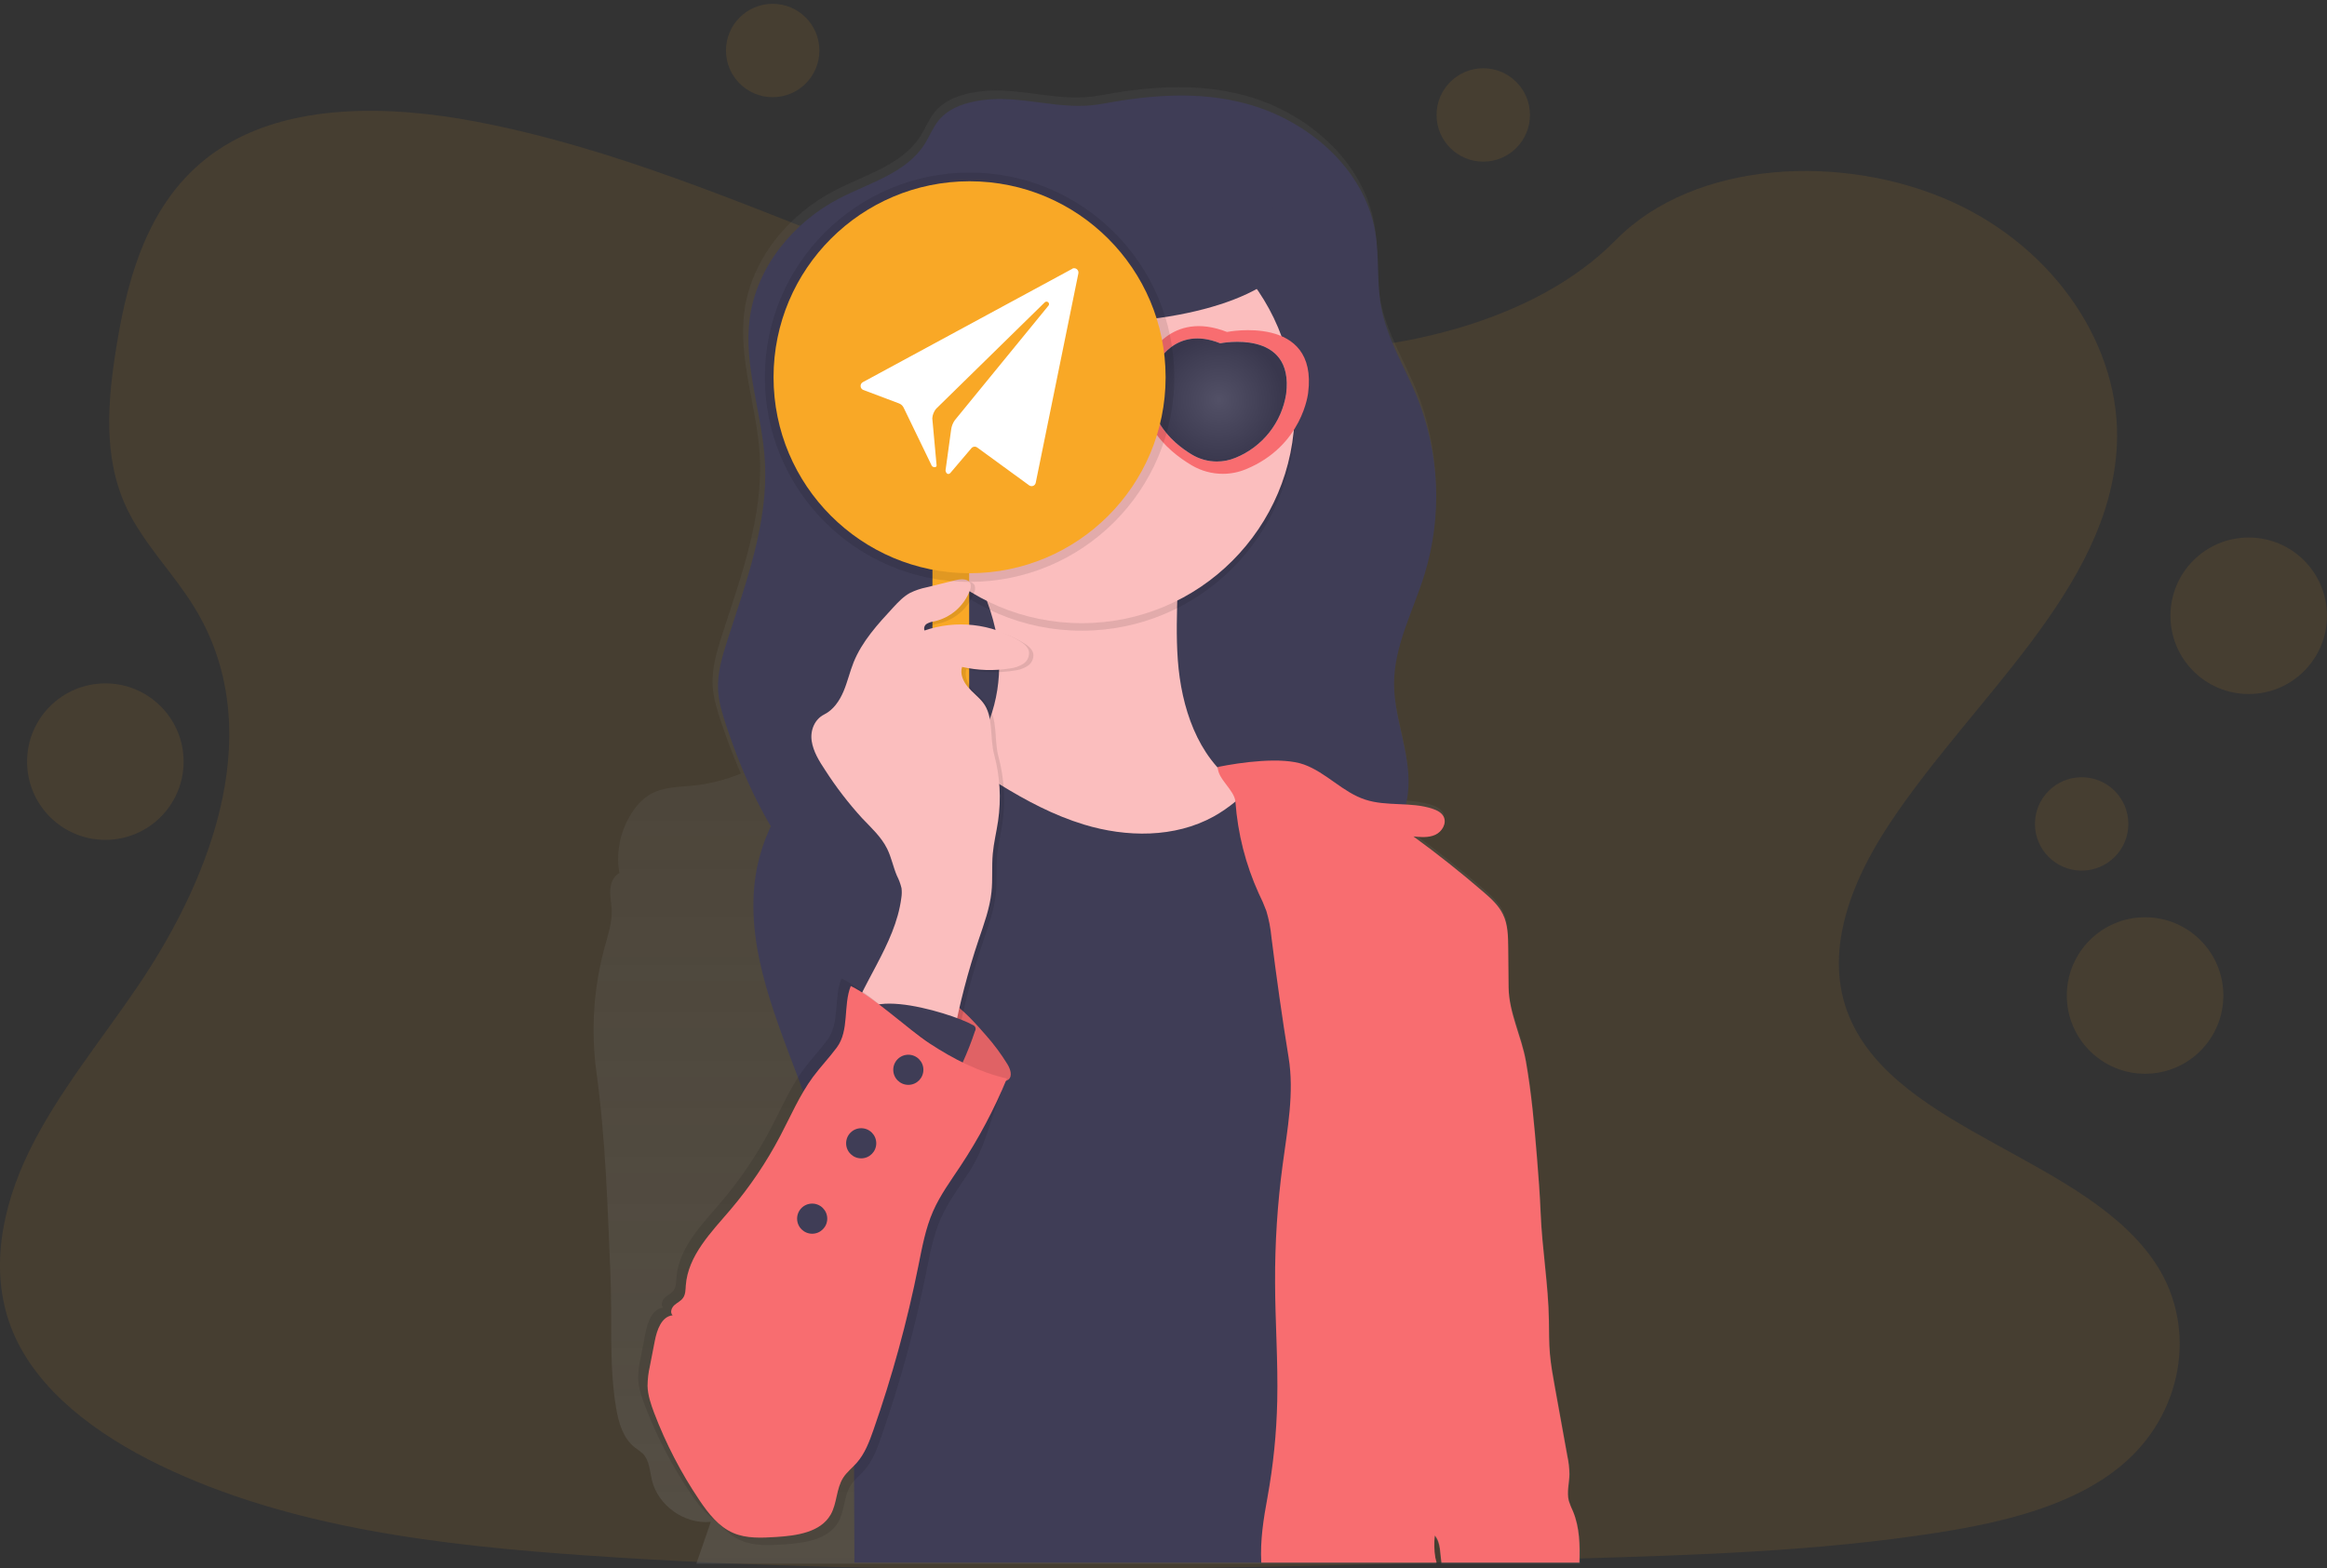 <svg width="540" height="364" viewBox="0 0 540 364" fill="none" xmlns="http://www.w3.org/2000/svg">
<rect x="0" y="0" width="540" height="364" fill="#333333" stroke="none"/>
<g clip-path="url(#clip0)">
<path opacity="0.1" d="M293.887 81.538C261.46 80.411 230.575 69.944 201.084 58.49C171.593 47.036 142.377 34.345 110.726 28.277C90.368 24.374 67.09 23.823 50.686 34.736C34.903 45.257 29.802 63.37 27.061 80.195C24.997 92.852 23.785 106.169 29.436 118.019C33.359 126.246 40.329 133.16 45.149 141.042C61.919 168.459 50.064 202.269 31.892 229.04C23.374 241.601 13.483 253.591 6.904 266.949C0.326 280.307 -2.716 295.634 3.041 309.272C8.743 322.801 22.337 332.942 37.062 340.082C66.97 354.587 102.198 358.735 136.575 361.085C212.643 366.291 289.122 364.036 365.396 361.782C393.62 360.945 421.974 360.098 449.742 355.734C465.159 353.309 481.082 349.466 492.276 340.177C506.49 328.377 509.997 308.421 500.478 293.64C484.504 268.843 440.352 262.685 429.174 236.07C423.026 221.424 429.339 205.11 438.273 191.522C457.428 162.381 489.545 136.813 491.233 103.504C492.396 80.621 476.959 57.713 453.089 46.886C428.067 35.542 393.375 36.965 374.926 55.749C355.921 75.09 322.517 82.53 293.887 81.538Z" fill="#F9A826"/>
<path opacity="0.1" d="M179.309 22.56C185.294 22.56 190.146 17.708 190.146 11.723C190.146 5.737 185.294 0.885 179.309 0.885C173.323 0.885 168.471 5.737 168.471 11.723C168.471 17.708 173.323 22.56 179.309 22.56Z" fill="#F9A826"/>
<path opacity="0.1" d="M344.202 37.521C350.187 37.521 355.04 32.669 355.04 26.684C355.04 20.698 350.187 15.846 344.202 15.846C338.217 15.846 333.365 20.698 333.365 26.684C333.365 32.669 338.217 37.521 344.202 37.521Z" fill="#F9A826"/>
<path opacity="0.1" d="M483.066 202.084C489.052 202.084 493.904 197.232 493.904 191.246C493.904 185.261 489.052 180.409 483.066 180.409C477.081 180.409 472.229 185.261 472.229 191.246C472.229 197.232 477.081 202.084 483.066 202.084Z" fill="#F9A826"/>
<path opacity="0.1" d="M521.832 161.094C531.863 161.094 539.995 152.962 539.995 142.931C539.995 132.9 531.863 124.768 521.832 124.768C511.801 124.768 503.669 132.9 503.669 142.931C503.669 152.962 511.801 161.094 521.832 161.094Z" fill="#F9A826"/>
<path opacity="0.1" d="M497.787 249.237C507.818 249.237 515.95 241.106 515.95 231.075C515.95 221.043 507.818 212.912 497.787 212.912C487.756 212.912 479.624 221.043 479.624 231.075C479.624 241.106 487.756 249.237 497.787 249.237Z" fill="#F9A826"/>
<path opacity="0.1" d="M24.446 194.949C34.477 194.949 42.609 186.817 42.609 176.786C42.609 166.755 34.477 158.624 24.446 158.624C14.415 158.624 6.283 166.755 6.283 176.786C6.283 186.817 14.415 194.949 24.446 194.949Z" fill="#F9A826"/>
<path d="M365.146 351.024C364.748 350.206 364.413 349.358 364.144 348.489C363.643 346.485 364.269 344.355 364.304 342.271C364.277 340.829 364.109 339.392 363.803 337.982C362.821 332.578 361.842 327.168 360.867 321.753C360.416 319.248 359.96 316.743 359.744 314.238C359.529 311.733 359.554 309.062 359.514 306.472C359.384 298.069 357.911 289.712 357.58 281.319C357.4 276.95 357.079 272.591 356.708 268.232C356.102 260.751 355.44 253.256 354.133 245.865C353.091 239.993 350.124 234.522 350.089 228.564C350.059 225.474 350.029 222.383 349.999 219.29C349.974 216.644 349.929 213.894 348.767 211.509C347.765 209.404 345.951 207.796 344.177 206.273C338.916 201.73 333.471 197.411 327.843 193.316C329.562 193.496 331.38 193.657 332.954 192.94C334.527 192.224 335.679 190.269 334.913 188.716C334.412 187.739 333.354 187.213 332.312 186.852C330.291 186.245 328.199 185.908 326.089 185.85C326.287 185.048 326.441 184.235 326.55 183.415C327.648 174.792 323.329 166.335 323.339 157.641C323.339 148.698 327.878 140.476 330.504 131.928C334.631 118.347 333.987 103.762 328.68 90.597C325.844 83.637 321.715 77.109 320.332 69.728C319.25 63.946 319.922 57.959 318.949 52.162C316.444 37.411 303.312 26.067 288.887 22.154C277.729 19.148 266.385 20.085 255.167 22.154C245.527 23.938 236.723 20 227.108 21.262C223.33 21.763 219.402 22.991 216.972 25.922C215.564 27.616 214.777 29.73 213.59 31.589C209.301 38.308 200.768 40.553 193.689 44.22C182.926 49.797 174.353 60.218 172.75 72.224C171.247 83.347 175.636 94.385 176.302 105.588C177.149 119.893 171.958 133.767 167.559 147.405C166.332 151.213 165.149 155.136 165.37 159.13C165.515 161.86 166.321 164.511 167.178 167.111C168.571 171.32 170.139 175.494 171.918 179.567C168.589 180.927 165.095 181.842 161.527 182.288C157.879 182.699 154.011 182.553 150.834 184.407C149.365 185.325 148.1 186.534 147.116 187.96C145.605 190.065 144.528 192.45 143.948 194.975C143.367 197.501 143.295 200.117 143.734 202.67C142.347 203.372 141.7 205.025 141.615 206.573C141.53 208.122 141.891 209.665 141.946 211.213C142.056 214.144 141.104 216.985 140.327 219.811C137.734 229.309 137.085 239.232 138.418 248.987C140.563 264.599 140.984 280.102 141.66 295.854C142.111 306.176 141.264 316.603 142.973 326.794C143.544 330.201 144.561 333.809 147.282 335.958C147.961 336.412 148.608 336.915 149.216 337.461C150.719 339.034 150.779 341.469 151.285 343.574C152.703 349.466 158.826 353.825 164.853 353.254L164.929 353.304C163.801 356.581 162.704 359.733 161.587 362.949H333.274C333.174 362.548 333.064 362.143 332.979 361.742C332.705 360.048 332.666 358.325 332.863 356.621C334.296 358.3 334.051 360.765 334.437 362.949H366.654C366.789 358.881 366.699 354.752 365.146 351.024Z" fill="url(#paint0_linear)"/>
<path d="M227.95 23.241C224.202 23.743 220.304 24.96 217.884 27.871C216.486 29.555 215.709 31.654 214.532 33.498C210.273 40.177 201.8 42.406 194.771 46.049C184.089 51.591 175.581 61.942 173.988 73.872C172.509 84.925 176.853 95.888 177.495 107.021C178.337 121.236 173.181 135.019 168.812 148.573C167.594 152.35 166.422 156.249 166.637 160.217C166.788 162.933 167.584 165.563 168.436 168.148C172.444 180.294 177.886 192.133 185.972 202.044C194.059 211.955 205.012 219.871 217.438 222.802C223.11 224.14 228.962 224.431 234.789 224.646C243.708 224.98 252.628 225.147 261.55 225.147C266.45 225.147 271.38 225.092 276.19 224.145C286.397 222.171 295.4 216.389 304.119 210.727C314.165 204.214 325.162 196.197 326.696 184.332C327.788 175.764 323.499 167.362 323.504 158.724C323.504 149.84 328.013 141.688 330.624 133.171C334.721 119.669 334.081 105.173 328.81 92.085C325.999 85.175 321.896 78.687 320.523 71.352C319.451 65.61 320.117 59.662 319.15 53.9C316.69 39.245 303.618 27.976 289.288 24.088C278.21 21.082 266.946 22.034 255.813 24.088C246.258 25.897 237.52 21.989 227.95 23.241Z" fill="#3F3D56"/>
<path d="M230.986 146.067C232.99 155.292 231.663 165.383 226.477 173.269C223.906 177.187 220.464 180.469 216.802 183.38C211.113 187.985 204.656 191.547 197.727 193.902C202.047 197.309 207.051 199.744 212.397 201.042C216.486 202.044 220.705 202.33 224.924 202.545C246.05 203.671 267.235 202.907 288.225 200.26C295.24 199.373 302.555 198.151 308.232 193.922C308.737 193.613 309.129 193.149 309.349 192.599C309.755 191.211 308.102 190.159 306.734 189.693C299.965 187.378 292.675 186.046 286.822 181.937C277.854 175.649 274.116 164.1 273.319 153.177C272.523 142.254 274.086 131.241 273.019 120.344C258.549 120.123 244.085 120.543 229.628 121.601C228.02 121.722 220.73 121.321 219.868 122.714C218.896 124.292 222.939 128.12 223.941 129.638C227.291 134.629 229.68 140.201 230.986 146.067V146.067Z" fill="#FBBEBE"/>
<path opacity="0.1" d="M251.028 146.398C278.326 146.398 300.456 124.268 300.456 96.97C300.456 69.672 278.326 47.542 251.028 47.542C223.73 47.542 201.6 69.672 201.6 96.97C201.6 124.268 223.73 146.398 251.028 146.398Z" fill="black"/>
<path d="M251.028 144.649C278.326 144.649 300.456 122.52 300.456 95.222C300.456 67.923 278.326 45.794 251.028 45.794C223.73 45.794 201.6 67.923 201.6 95.222C201.6 122.52 223.73 144.649 251.028 144.649Z" fill="#FBBEBE"/>
<path d="M224.904 129.558H216.386V224.481H224.904V129.558Z" fill="#F9A826"/>
<path d="M320.413 277.166C316.369 293.725 313.834 310.851 315.542 327.811C316.675 339.039 320.618 351.265 320.823 362.704H198.278C198.248 356.526 198.223 350.128 198.193 343.734C198.193 342.562 198.193 341.389 198.193 340.227C198.193 338.724 198.193 337.186 198.193 335.667C198.168 331.038 198.148 326.458 198.128 322.014C198.093 313.997 198.053 305.981 197.281 297.964C195.913 283.764 192.271 269.865 187.486 256.412C187.14 255.41 186.784 254.448 186.423 253.466L186.303 253.145C185.942 252.143 185.567 251.141 185.191 250.139C179.228 234.296 172.414 217.847 175.671 201.373C176.885 195.46 179.353 189.877 182.909 185.001C186.465 180.124 191.026 176.067 196.284 173.104C199.531 171.3 203.108 169.922 206.806 169.862C213.184 169.762 218.906 173.505 224.217 177.042C226.722 178.725 229.303 180.404 231.903 182.007C238.116 185.85 244.575 189.272 251.544 191.392C261.425 194.398 272.588 194.518 281.647 189.523C283.417 188.529 285.094 187.377 286.657 186.081C289.711 183.485 292.482 180.575 294.924 177.398C297.319 182.067 302.54 184.037 306.864 187.008C312.942 191.191 317.196 197.635 319.891 204.514C322.587 211.394 323.79 218.739 324.817 226.059C325.819 233.284 326.676 240.589 326.26 247.859C325.679 257.83 322.777 267.48 320.413 277.166Z" fill="#3F3D56"/>
<path d="M228.912 240.444C230.72 242.498 232.349 244.702 233.782 247.033C234.453 248.14 235.005 249.738 234.023 250.585C233.491 250.947 232.855 251.123 232.214 251.086L220.429 251.587C218.651 251.662 216.812 251.733 215.143 251.086C212.818 250.214 211.18 248.15 209.672 246.181L204.446 239.372C203.068 237.573 201.655 235.699 201.179 233.485C200.703 231.27 201.475 228.619 203.519 227.637C205.293 226.786 207.397 227.407 209.261 228.038C212.803 229.236 217.017 230.042 220.154 232.092C223.426 234.241 226.377 237.518 228.912 240.444Z" fill="#F86D70"/>
<path opacity="0.1" d="M228.912 240.444C230.72 242.498 232.349 244.702 233.782 247.033C234.453 248.14 235.005 249.738 234.023 250.585C233.491 250.947 232.855 251.123 232.214 251.086L220.429 251.587C218.651 251.662 216.812 251.733 215.143 251.086C212.818 250.214 211.18 248.15 209.672 246.181L204.446 239.372C203.068 237.573 201.655 235.699 201.179 233.485C200.703 231.27 201.475 228.619 203.519 227.637C205.293 226.786 207.397 227.407 209.261 228.038C212.803 229.236 217.017 230.042 220.154 232.092C223.426 234.241 226.377 237.518 228.912 240.444Z" fill="black"/>
<path opacity="0.1" d="M222.223 241.226C223.66 233.552 225.631 225.988 228.12 218.589C229.338 214.981 230.681 211.373 231.081 207.566C231.392 204.614 231.116 201.623 231.382 198.667C231.613 196.112 232.244 193.611 232.615 191.076C233.369 185.924 233.059 180.672 231.703 175.644C230.625 171.636 231.658 166.791 229.092 163.544C228.05 162.226 226.662 161.224 225.585 159.936C224.508 158.649 223.731 156.895 224.262 155.302C227.909 156.136 231.683 156.256 235.375 155.657C236.474 155.538 237.532 155.17 238.467 154.58C238.93 154.279 239.299 153.854 239.532 153.354C239.765 152.853 239.852 152.297 239.785 151.749C239.569 150.662 238.597 149.905 237.66 149.319C234.386 147.298 230.703 146.029 226.879 145.602C223.055 145.176 219.183 145.604 215.544 146.854C215.434 146.569 215.43 146.254 215.531 145.966C215.632 145.678 215.832 145.435 216.095 145.281C216.631 144.989 217.218 144.8 217.824 144.725C219.68 144.308 221.403 143.438 222.84 142.192C224.276 140.946 225.382 139.363 226.056 137.585C226.287 137.094 226.343 136.539 226.216 136.011C225.795 134.784 224.052 134.854 222.789 135.165L215.985 136.838C214.664 137.104 213.383 137.539 212.172 138.131C210.669 138.953 209.441 140.25 208.264 141.523C204.696 145.386 201.049 149.364 199.085 154.239C198.198 156.449 197.677 158.789 196.75 160.978C195.823 163.168 194.4 165.272 192.276 166.335C190.041 167.447 188.994 170.022 189.359 172.487C189.725 174.953 191.088 177.147 192.466 179.226C195.001 183.179 197.866 186.91 201.029 190.38C203.158 192.634 205.538 194.769 206.891 197.555C207.858 199.524 208.269 201.718 209.121 203.738C209.601 204.667 209.966 205.651 210.208 206.669C210.297 207.405 210.284 208.15 210.168 208.883C208.74 219.991 200.503 229.045 197.421 239.818C197.244 240.322 197.17 240.857 197.206 241.391C197.341 242.393 198.208 243.165 199.01 243.781C204.997 248.29 212.312 250.64 219.472 252.895C220.79 249.257 221.511 245.044 222.223 241.226Z" fill="black"/>
<path d="M221.221 240.725C222.658 233.051 224.628 225.487 227.118 218.087C228.336 214.48 229.678 210.872 230.079 207.064C230.39 204.113 230.114 201.122 230.38 198.166C230.61 195.611 231.242 193.11 231.612 190.575C232.367 185.423 232.056 180.171 230.701 175.143C229.623 171.135 230.655 166.29 228.09 163.043C227.048 161.725 225.66 160.723 224.583 159.435C223.506 158.148 222.729 156.394 223.26 154.801C226.907 155.635 230.681 155.755 234.373 155.156C235.472 155.037 236.53 154.669 237.465 154.079C237.927 153.778 238.296 153.353 238.529 152.853C238.762 152.352 238.85 151.796 238.782 151.248C238.567 150.161 237.595 149.404 236.658 148.818C233.383 146.797 229.701 145.528 225.877 145.101C222.052 144.675 218.181 145.103 214.542 146.353C214.432 146.068 214.428 145.753 214.529 145.465C214.629 145.177 214.83 144.934 215.093 144.78C215.629 144.487 216.216 144.299 216.822 144.224C218.677 143.807 220.401 142.937 221.838 141.691C223.274 140.445 224.379 138.862 225.054 137.084C225.285 136.593 225.341 136.038 225.214 135.51C224.793 134.283 223.05 134.353 221.787 134.664L214.983 136.337C213.662 136.603 212.38 137.038 211.17 137.63C209.667 138.452 208.439 139.749 207.262 141.022C203.694 144.885 200.047 148.863 198.083 153.738C197.196 155.948 196.675 158.288 195.748 160.477C194.821 162.667 193.398 164.771 191.273 165.834C189.039 166.946 187.992 169.521 188.357 171.986C188.723 174.452 190.086 176.646 191.464 178.725C193.999 182.678 196.863 186.409 200.027 189.879C202.156 192.133 204.536 194.268 205.889 197.054C206.856 199.023 207.267 201.217 208.119 203.236C208.599 204.166 208.964 205.15 209.206 206.168C209.295 206.904 209.281 207.649 209.166 208.382C207.738 219.49 199.501 228.544 196.419 239.317C196.241 239.821 196.168 240.356 196.204 240.89C196.339 241.892 197.206 242.664 198.007 243.28C203.995 247.789 211.31 250.139 218.47 252.394C219.788 248.756 220.509 244.543 221.221 240.725Z" fill="#FBBEBE"/>
<path d="M225.75 237.924C225.888 237.969 226.013 238.046 226.117 238.148C226.221 238.249 226.3 238.373 226.348 238.51C226.396 238.647 226.413 238.793 226.396 238.937C226.379 239.081 226.33 239.22 226.251 239.342C224.61 244.291 222.445 249.051 219.793 253.541C214.492 250.615 209.304 247.487 204.23 244.157C203.023 243.365 201.77 242.503 201.109 241.216C193.714 226.796 220.795 235.043 225.75 237.924Z" fill="#3F3D56"/>
<path opacity="0.1" d="M195.923 244.913C194.184 247.253 192.155 249.368 190.412 251.717C187.305 255.931 185.241 260.801 182.801 265.436C179.606 271.534 175.746 277.259 171.292 282.507C166.782 287.793 161.416 293.194 160.915 300.123C160.845 301.125 160.86 302.163 160.299 302.974C159.798 303.706 158.911 304.082 158.25 304.688C157.588 305.294 157.207 306.431 157.864 307.033C155.293 307.308 154.226 310.41 153.73 312.945L152.593 318.797C152.24 320.322 152.055 321.882 152.042 323.447C152.107 325.571 152.803 327.621 153.545 329.61C156.268 336.788 159.812 343.628 164.107 349.992C166.161 353.039 168.541 356.1 171.913 357.558C175.005 358.891 178.512 358.705 181.874 358.49C186.634 358.189 192.17 357.428 194.535 353.289C196.038 350.659 195.808 347.277 197.446 344.721C198.293 343.414 199.561 342.441 200.588 341.274C202.482 339.12 203.509 336.359 204.456 333.653C208.803 321.232 212.285 308.526 214.878 295.624C215.744 291.295 216.526 286.906 218.305 282.867C219.948 279.125 222.393 275.808 224.653 272.396C228.887 265.997 229.518 260.451 232.444 253.356C225.996 251.853 223.015 247.579 217.518 243.946C212.332 240.524 204.671 233.234 199.2 230.609C197.376 235.103 198.894 240.92 195.923 244.913Z" fill="black"/>
<path opacity="0.1" d="M191.99 241.411C190.246 243.751 188.217 245.87 186.479 248.22C183.377 252.434 181.308 257.304 178.873 261.934C175.669 268.031 171.804 273.757 167.349 279.009C162.839 284.295 157.468 289.697 156.972 296.621C156.902 297.623 156.912 298.665 156.351 299.472C155.79 300.279 154.963 300.584 154.307 301.186C153.65 301.787 153.259 302.934 153.921 303.535C151.345 303.806 150.278 306.907 149.787 309.448L148.65 315.295C148.293 316.819 148.106 318.379 148.094 319.945C148.159 322.074 148.855 324.123 149.597 326.112C152.321 333.289 155.865 340.127 160.159 346.49C162.213 349.541 164.593 352.598 167.965 354.056C171.061 355.393 174.569 355.203 177.931 354.993C182.686 354.692 188.222 353.925 190.592 349.792C192.095 347.161 191.86 343.779 193.503 341.224C194.345 339.911 195.613 338.944 196.64 337.772C198.534 335.617 199.561 332.862 200.508 330.151C204.857 317.731 208.34 305.024 210.929 292.122C211.796 287.798 212.578 283.403 214.357 279.365C216 275.627 218.45 272.305 220.705 268.898C224.944 262.495 224.713 258.697 227.619 251.597C221.176 250.094 219.066 244.082 213.59 240.444C208.409 237.022 200.743 229.732 195.272 227.106C193.438 231.606 194.956 237.423 191.99 241.411Z" fill="black"/>
<path d="M194.175 243.16C192.436 245.505 190.407 247.619 188.663 249.969C185.562 254.183 183.497 259.053 181.057 263.682C177.852 269.788 173.982 275.521 169.518 280.778C165.009 286.064 159.643 291.465 159.142 298.395C159.071 299.397 159.086 300.434 158.525 301.241C157.964 302.047 157.137 302.353 156.476 302.959C155.815 303.566 155.434 304.703 156.09 305.304C153.52 305.58 152.453 308.676 151.957 311.216L150.819 317.069C150.466 318.594 150.281 320.153 150.268 321.718C150.328 323.843 151.03 325.892 151.771 327.881C154.496 335.059 158.04 341.898 162.333 348.264C164.392 351.31 166.772 354.366 170.144 355.824C173.236 357.162 176.743 356.972 180.105 356.761C184.865 356.461 190.402 355.699 192.767 351.56C194.27 348.93 194.039 345.548 195.678 342.993C196.519 341.685 197.792 340.713 198.819 339.54C200.713 337.391 201.74 334.63 202.687 331.925C207.035 319.504 210.515 306.797 213.104 293.895C213.976 289.566 214.757 285.177 216.536 281.134C218.18 277.396 220.625 274.074 222.879 270.667C227.122 264.26 230.731 257.455 233.657 250.35C227.213 248.847 221.246 245.84 215.749 242.213C210.564 238.791 202.903 231.5 197.431 228.875C195.628 233.354 197.146 239.191 194.175 243.16Z" fill="#F86D70"/>
<path d="M210.784 251.813C212.716 251.813 214.281 250.247 214.281 248.315C214.281 246.384 212.716 244.818 210.784 244.818C208.853 244.818 207.287 246.384 207.287 248.315C207.287 250.247 208.853 251.813 210.784 251.813Z" fill="#3F3D56"/>
<path d="M199.846 268.873C201.778 268.873 203.344 267.307 203.344 265.376C203.344 263.444 201.778 261.879 199.846 261.879C197.915 261.879 196.349 263.444 196.349 265.376C196.349 267.307 197.915 268.873 199.846 268.873Z" fill="#3F3D56"/>
<path d="M188.473 286.37C190.404 286.37 191.97 284.804 191.97 282.872C191.97 280.941 190.404 279.375 188.473 279.375C186.541 279.375 184.975 280.941 184.975 282.872C184.975 284.804 186.541 286.37 188.473 286.37Z" fill="#3F3D56"/>
<path d="M366.509 362.704H334.522C334.141 360.534 334.387 358.084 332.964 356.421C332.766 358.113 332.805 359.825 333.079 361.506C333.164 361.907 333.274 362.308 333.374 362.704H292.69C292.414 357.573 293.191 352.618 294.148 347.457C295.476 340.127 296.227 332.703 296.392 325.256C296.598 316.057 295.916 306.862 295.891 297.663C295.851 288.55 296.437 279.444 297.645 270.411C298.747 262.104 300.386 253.687 299.023 245.414C297.52 236.18 296.207 226.816 295.045 217.526C294.855 215.466 294.46 213.43 293.867 211.449C293.354 210.063 292.765 208.706 292.104 207.385C289.058 200.669 287.226 193.466 286.692 186.111C286.462 183.34 282.534 180.83 282.594 178.029C287.945 176.947 297.475 175.604 302.61 177.463C307.746 179.322 311.584 183.876 316.74 185.58C321.75 187.258 327.412 186.051 332.438 187.729C333.47 188.075 334.537 188.606 335.018 189.578C335.78 191.121 334.637 193.055 333.074 193.772C331.511 194.488 329.702 194.323 327.998 194.148C333.58 198.213 338.986 202.503 344.217 207.019C345.976 208.522 347.754 210.136 348.772 212.225C349.924 214.59 349.969 217.326 349.994 219.951L350.084 229.17C350.139 235.088 353.066 240.524 354.093 246.356C355.39 253.702 356.047 261.147 356.653 268.583C357.004 272.912 357.339 277.246 357.515 281.585C357.845 289.922 359.309 298.224 359.434 306.572C359.474 309.147 359.434 311.727 359.664 314.288C359.895 316.848 360.331 319.298 360.777 321.753L363.693 337.897C364.001 339.298 364.169 340.726 364.194 342.161C364.159 344.235 363.537 346.335 364.038 348.339C364.31 349.197 364.645 350.035 365.04 350.844C366.564 354.562 366.644 358.665 366.509 362.704Z" fill="#F86D70"/>
<path d="M252.992 74.879C279.084 74.879 300.235 66.653 300.235 56.506C300.235 46.358 279.084 38.133 252.992 38.133C226.9 38.133 205.749 46.358 205.749 56.506C205.749 66.653 226.9 74.879 252.992 74.879Z" fill="#3F3D56"/>
<path d="M284.733 77.054C271.561 71.878 266.385 83.166 266.385 83.166C261.314 96.695 270.814 104.621 276.566 108.018C278.749 109.305 281.237 109.983 283.771 109.982C285.606 109.982 287.422 109.621 289.117 108.92C302.32 103.484 303.567 91.168 303.567 91.168C305.902 72.845 284.733 77.054 284.733 77.054ZM298.462 91.444C297.947 94.713 296.597 97.793 294.542 100.387C292.487 102.981 289.797 105.001 286.732 106.249C285.357 106.827 283.88 107.124 282.388 107.121C280.325 107.12 278.301 106.553 276.536 105.483C271.861 102.652 264.14 96.043 268.264 84.785C268.264 84.785 272.468 75.38 283.17 79.689C283.17 79.689 300.376 76.162 298.462 91.444Z" fill="#F86D70"/>
<path d="M283.17 79.689C283.17 79.689 300.376 76.182 298.462 91.444C297.947 94.713 296.597 97.793 294.542 100.387C292.487 102.981 289.797 105.001 286.732 106.249C285.357 106.827 283.88 107.124 282.388 107.121V107.121C280.325 107.12 278.301 106.553 276.536 105.483C271.861 102.652 264.14 96.043 268.264 84.785C268.264 84.785 272.468 75.38 283.17 79.689Z" fill="#3F3D56"/>
<path opacity="0.1" d="M283.17 79.689C283.17 79.689 300.376 76.182 298.462 91.444C297.947 94.713 296.597 97.793 294.542 100.387C292.487 102.981 289.797 105.001 286.732 106.249C285.357 106.827 283.88 107.124 282.388 107.121V107.121C280.325 107.12 278.301 106.553 276.536 105.483C271.861 102.652 264.14 96.043 268.264 84.785C268.264 84.785 272.468 75.38 283.17 79.689Z" fill="url(#paint1_radial)"/>
<path opacity="0.1" d="M224.999 135.069C251.235 135.069 272.503 113.801 272.503 87.566C272.503 61.33 251.235 40.062 224.999 40.062C198.763 40.062 177.495 61.33 177.495 87.566C177.495 113.801 198.763 135.069 224.999 135.069Z" fill="black"/>
<path d="M224.999 133.055C250.122 133.055 270.489 112.689 270.489 87.566C270.489 62.442 250.122 42.076 224.999 42.076C199.876 42.076 179.509 62.442 179.509 87.566C179.509 112.689 199.876 133.055 224.999 133.055Z" fill="#F9A826"/>
<path d="M248.843 62.388L200.242 88.698C200.074 88.786 199.935 88.919 199.84 89.084C199.745 89.248 199.698 89.435 199.706 89.624C199.713 89.814 199.774 89.997 199.881 90.153C199.989 90.309 200.138 90.432 200.312 90.507L208.61 93.633C209.091 93.811 209.484 94.171 209.702 94.635L216.13 107.918C216.251 108.504 217.333 108.659 217.348 108.063L216.346 97.095C216.404 96.283 216.714 95.509 217.233 94.881L242.44 70.184C242.511 70.115 242.598 70.065 242.694 70.037C242.789 70.01 242.889 70.007 242.986 70.029C243.082 70.05 243.17 70.096 243.243 70.161C243.316 70.226 243.371 70.309 243.402 70.401C243.434 70.494 243.442 70.593 243.424 70.689C243.406 70.785 243.364 70.876 243.302 70.951L221.572 97.536C221.113 98.185 220.82 98.937 220.72 99.726L219.417 109.201C219.527 110.027 220.174 110.343 220.695 109.601L225.375 104.09C225.529 103.88 225.759 103.738 226.017 103.695C226.274 103.652 226.538 103.711 226.752 103.859L238.818 112.653C238.95 112.751 239.104 112.813 239.267 112.835C239.43 112.857 239.596 112.837 239.749 112.778C239.902 112.718 240.037 112.621 240.143 112.495C240.248 112.369 240.32 112.218 240.351 112.057L250.246 63.455C250.283 63.272 250.268 63.082 250.202 62.907C250.137 62.732 250.024 62.579 249.876 62.465C249.728 62.35 249.551 62.28 249.365 62.261C249.179 62.242 248.991 62.276 248.823 62.358L248.843 62.388Z" fill="white"/>
</g>
<defs>
<linearGradient id="paint0_linear" x1="252.21" y1="362.949" x2="252.21" y2="20.235" gradientUnits="userSpaceOnUse">
<stop stop-color="#808080" stop-opacity="0.25"/>
<stop offset="0.54" stop-color="#808080" stop-opacity="0.12"/>
<stop offset="1" stop-color="#808080" stop-opacity="0.1"/>
</linearGradient>
<radialGradient id="paint1_radial" cx="0" cy="0" r="1" gradientUnits="userSpaceOnUse" gradientTransform="translate(282.849 92.841) scale(15.036)">
<stop stop-color="white"/>
<stop offset="1"/>
</radialGradient>
<clipPath id="clip0">
<rect width="540" height="363.377" fill="white" transform="translate(0 0.885)"/>
</clipPath>
</defs>
</svg>
